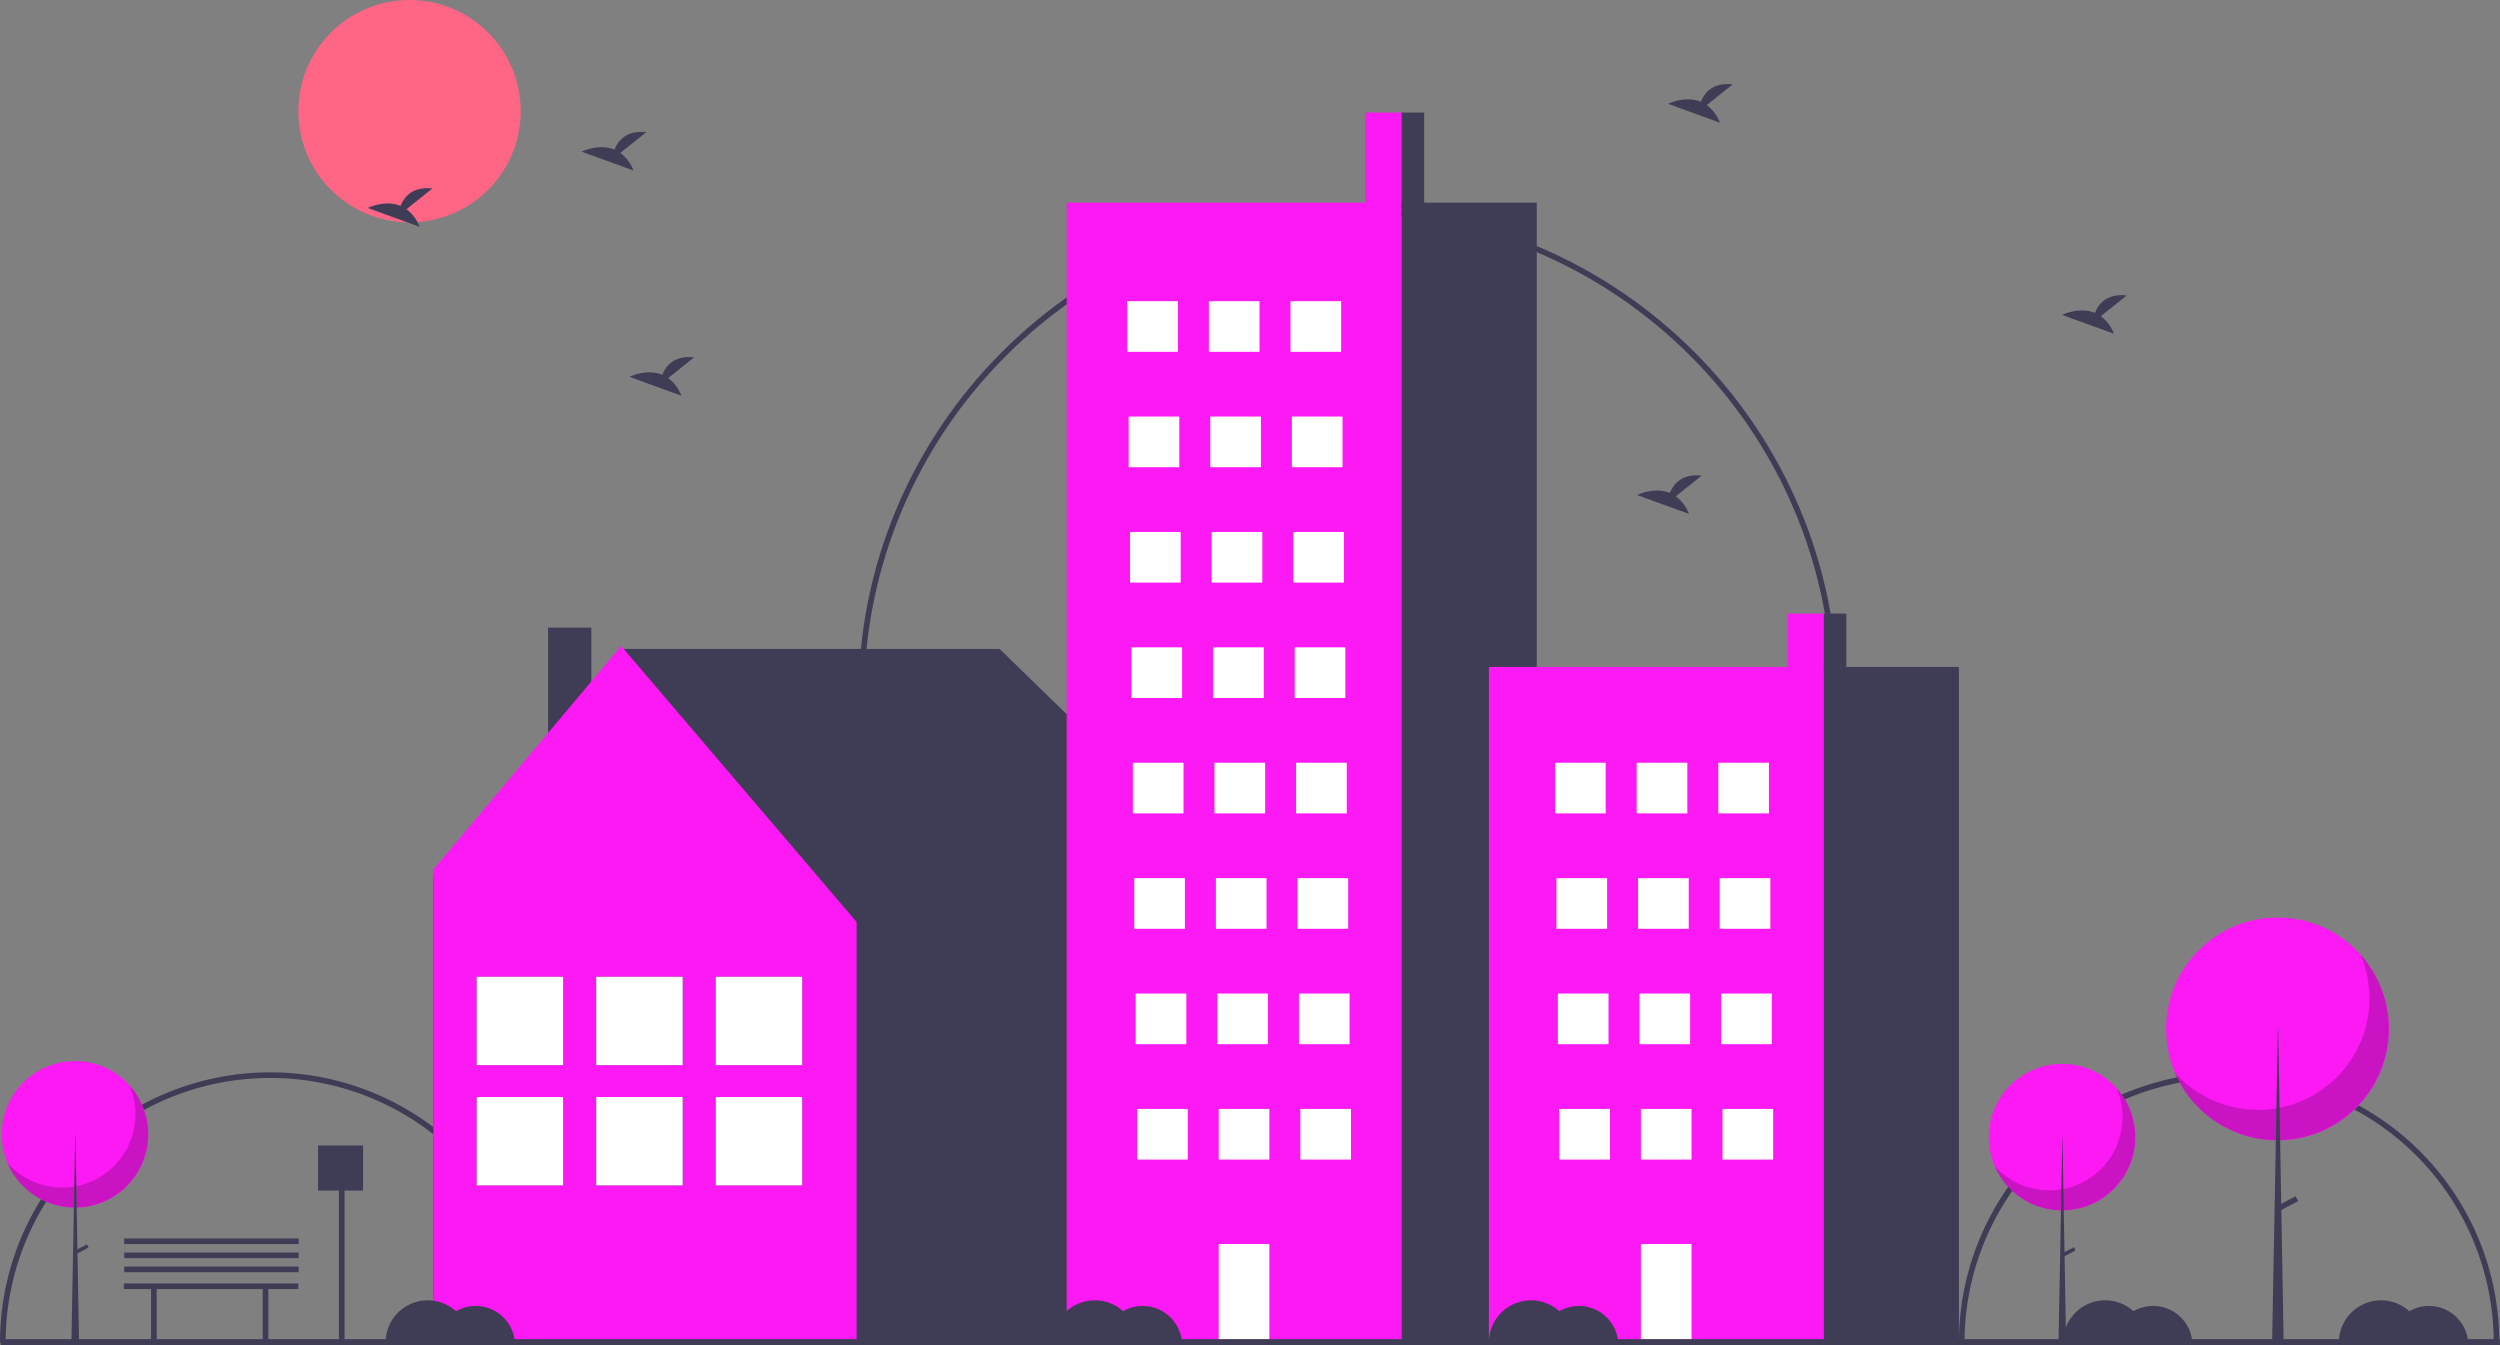 <svg xmlns="http://www.w3.org/2000/svg" id="b90746aa-ab89-4048-b48f-88833dcede4a" data-name="Layer 1" viewBox="0 0 888.244 478.033" class="injected-svg ClassicGrid__ImageFile-sc-td9pmq-4 fNAcXv grid_media" xmlns:xlink="http://www.w3.org/1999/xlink"><rect x="0" y="0" width="888.244" height="478.033" fill="#808080" stroke="none"/><title>quite_town</title><path d="M347.878,687.984h-2a94,94,0,0,0-188,0h-2a96,96,0,0,1,192,0Z" transform="translate(-155.878 -210.984)" fill="#3f3d56"></path><path d="M1043.878,687.984h-2a94,94,0,1,0-188,0h-2a96,96,0,1,1,192,0Z" transform="translate(-155.878 -210.984)" fill="#3f3d56"></path><path d="M808.878,458.984h-2c0-94.841-77.159-172-172-172-94.841,0-172,77.159-172,172h-2c0-95.944,78.056-174,174-174C730.822,284.984,808.878,363.04,808.878,458.984Z" transform="translate(-155.878 -210.984)" fill="#3f3d56"></path><circle cx="145.5" cy="39.5" r="39.5" fill="#ff6584"></circle><polygon points="153.891 311.384 221.752 230.567 355.171 230.567 436.705 309.983 435.058 311.042 435.646 311.042 435.646 476.227 153.984 476.227 153.984 311.042 153.891 311.384" fill="#3f3d56"></polygon><rect x="350.597" y="433.984" width="15.383" height="53.249" transform="translate(560.699 710.232) rotate(-180)" fill="#3f3d56"></rect><polygon points="220.694 229.508 304.345 327.581 304.345 476.227 153.984 476.227 153.984 308.924 220.694 229.508" fill="#fd19f4"></polygon><rect x="254.306" y="347.044" width="30.708" height="31.398" fill="#3f3d56"></rect><rect x="254.306" y="389.767" width="30.708" height="31.398" fill="#3f3d56"></rect><rect x="254.306" y="347.044" width="30.708" height="31.398" fill="#fff"></rect><rect x="254.306" y="389.767" width="30.708" height="31.398" fill="#fff"></rect><rect x="211.838" y="347.044" width="30.708" height="31.398" fill="#3f3d56"></rect><rect x="211.838" y="389.767" width="30.708" height="31.398" fill="#3f3d56"></rect><rect x="211.838" y="347.044" width="30.708" height="31.398" fill="#fff"></rect><rect x="211.838" y="389.767" width="30.708" height="31.398" fill="#fff"></rect><rect x="169.369" y="347.044" width="30.708" height="31.398" fill="#3f3d56"></rect><rect x="169.369" y="389.767" width="30.708" height="31.398" fill="#3f3d56"></rect><rect x="169.369" y="347.044" width="30.708" height="31.398" fill="#fff"></rect><rect x="169.369" y="389.767" width="30.708" height="31.398" fill="#fff"></rect><rect x="485" y="40" width="14" height="35" fill="#fd19f4"></rect><rect x="379" y="72" width="119" height="405" fill="#fd19f4"></rect><rect x="498" y="72" width="48" height="405" fill="#3f3d56"></rect><rect x="400.5" y="107" width="18" height="18" fill="#fff"></rect><rect x="429.5" y="107" width="18" height="18" fill="#fff"></rect><rect x="458.5" y="107" width="18" height="18" fill="#fff"></rect><rect x="401" y="148" width="18" height="18" fill="#fff"></rect><rect x="430" y="148" width="18" height="18" fill="#fff"></rect><rect x="459" y="148" width="18" height="18" fill="#fff"></rect><rect x="401.5" y="189" width="18" height="18" fill="#fff"></rect><rect x="430.5" y="189" width="18" height="18" fill="#fff"></rect><rect x="459.5" y="189" width="18" height="18" fill="#fff"></rect><rect x="402" y="230" width="18" height="18" fill="#fff"></rect><rect x="431" y="230" width="18" height="18" fill="#fff"></rect><rect x="460" y="230" width="18" height="18" fill="#fff"></rect><rect x="402.5" y="271" width="18" height="18" fill="#fff"></rect><rect x="431.5" y="271" width="18" height="18" fill="#fff"></rect><rect x="460.5" y="271" width="18" height="18" fill="#fff"></rect><rect x="403" y="312" width="18" height="18" fill="#fff"></rect><rect x="432" y="312" width="18" height="18" fill="#fff"></rect><rect x="461" y="312" width="18" height="18" fill="#fff"></rect><rect x="403.5" y="353" width="18" height="18" fill="#fff"></rect><rect x="432.5" y="353" width="18" height="18" fill="#fff"></rect><rect x="461.5" y="353" width="18" height="18" fill="#fff"></rect><rect x="404" y="394" width="18" height="18" fill="#fff"></rect><rect x="433" y="394" width="18" height="18" fill="#fff"></rect><rect x="433" y="442" width="18" height="34" fill="#fff"></rect><rect x="462" y="394" width="18" height="18" fill="#fff"></rect><rect x="498" y="40" width="8" height="34" fill="#3f3d56"></rect><rect x="635" y="218" width="14" height="20.744" fill="#fd19f4"></rect><rect x="529" y="236.966" width="119" height="240.034" fill="#fd19f4"></rect><rect x="648" y="236.966" width="48" height="240.034" fill="#3f3d56"></rect><rect x="552.5" y="271" width="18" height="18" fill="#fff"></rect><rect x="581.5" y="271" width="18" height="18" fill="#fff"></rect><rect x="610.5" y="271" width="18" height="18" fill="#fff"></rect><rect x="553" y="312" width="18" height="18" fill="#fff"></rect><rect x="582" y="312" width="18" height="18" fill="#fff"></rect><rect x="611" y="312" width="18" height="18" fill="#fff"></rect><rect x="553.5" y="353" width="18" height="18" fill="#fff"></rect><rect x="582.5" y="353" width="18" height="18" fill="#fff"></rect><rect x="611.5" y="353" width="18" height="18" fill="#fff"></rect><rect x="554" y="394" width="18" height="18" fill="#fff"></rect><rect x="583" y="394" width="18" height="18" fill="#fff"></rect><rect x="583" y="442" width="18" height="34" fill="#fff"></rect><rect x="612" y="394" width="18" height="18" fill="#fff"></rect><rect x="648" y="218" width="8" height="20.151" fill="#3f3d56"></rect><rect x="0.244" y="475.792" width="888" height="2.241" fill="#3f3d56"></rect><circle cx="732.66" cy="404.041" r="26.041" fill="#fd19f4"></circle><path d="M907.908,597.631A26.043,26.043,0,0,1,864.517,625.192a26.043,26.043,0,1,0,43.391-27.561Z" transform="translate(-155.878 -210.984)" opacity="0.2"></path><polygon points="732.731 404.041 732.803 404.041 734.09 477.87 731.372 477.87 732.731 404.041" fill="#3f3d56"></polygon><rect x="890.255" y="653.37" width="1.288" height="4.865" transform="translate(900.279 -649.012) rotate(62.234)" fill="#3f3d56"></rect><circle cx="809.218" cy="365.599" r="39.599" fill="#fd19f4"></circle><path d="M994.553,550.134a39.602,39.602,0,0,1-65.984,41.911,39.603,39.603,0,1,0,65.984-41.911Z" transform="translate(-155.878 -210.984)" opacity="0.2"></path><polygon points="809.327 365.599 809.436 365.599 811.394 477.87 807.26 477.87 809.327 365.599" fill="#3f3d56"></polygon><rect x="967.707" y="634.894" width="1.958" height="7.398" transform="translate(926.601 -727.036) rotate(62.234)" fill="#3f3d56"></rect><circle cx="26.66" cy="403.041" r="26.041" fill="#fd19f4"></circle><path d="M201.908,596.631A26.043,26.043,0,0,1,158.517,624.192a26.043,26.043,0,1,0,43.391-27.561Z" transform="translate(-155.878 -210.984)" opacity="0.2"></path><polygon points="26.731 403.041 26.803 403.041 28.09 476.87 25.372 476.87 26.731 403.041" fill="#3f3d56"></polygon><rect x="184.255" y="652.37" width="1.288" height="4.865" transform="translate(522.291 -24.836) rotate(62.234)" fill="#3f3d56"></rect><path d="M762.291,248.319l9.206-7.363c-7.151-.789-10.09,3.111-11.292,6.198-5.587-2.32-11.669.72-11.669.72l18.419,6.687A13.938,13.938,0,0,0,762.291,248.319Z" transform="translate(-155.878 -210.984)" fill="#3f3d56"></path><path d="M300.291,285.319l9.206-7.363c-7.151-.789-10.09,3.111-11.292,6.198-5.587-2.32-11.669.72-11.669.72l18.419,6.687A13.938,13.938,0,0,0,300.291,285.319Z" transform="translate(-155.878 -210.984)" fill="#3f3d56"></path><path d="M902.291,323.319l9.206-7.363c-7.151-.789-10.09,3.111-11.292,6.198-5.587-2.32-11.669.72-11.669.72l18.419,6.687A13.938,13.938,0,0,0,902.291,323.319Z" transform="translate(-155.878 -210.984)" fill="#3f3d56"></path><path d="M376.291,265.319l9.206-7.363c-7.151-.789-10.09,3.111-11.292,6.198-5.587-2.32-11.669.72-11.669.72l18.419,6.687A13.938,13.938,0,0,0,376.291,265.319Z" transform="translate(-155.878 -210.984)" fill="#3f3d56"></path><path d="M393.291,345.319l9.206-7.363c-7.151-.789-10.09,3.111-11.292,6.198-5.587-2.32-11.669.72-11.669.72l18.419,6.687A13.938,13.938,0,0,0,393.291,345.319Z" transform="translate(-155.878 -210.984)" fill="#3f3d56"></path><path d="M751.291,387.319l9.206-7.363c-7.151-.789-10.09,3.111-11.292,6.198-5.587-2.32-11.669.72-11.669.72l18.419,6.687A13.938,13.938,0,0,0,751.291,387.319Z" transform="translate(-155.878 -210.984)" fill="#3f3d56"></path><polygon points="106 456 44 456 44 458 53.669 458 53.669 477 55.669 477 55.669 458 93.331 458 93.331 477 95.331 477 95.331 458 106 458 106 456" fill="#3f3d56"></polygon><path d="M324.878,674.984a13.918,13.918,0,0,0-6.97,1.87A14.982,14.982,0,0,0,292.878,687.984h45.95A13.99,13.99,0,0,0,324.878,674.984Z" transform="translate(-155.878 -210.984)" fill="#3f3d56"></path><path d="M561.878,674.984a13.918,13.918,0,0,0-6.97,1.87A14.982,14.982,0,0,0,529.878,687.984h45.95A13.99,13.99,0,0,0,561.878,674.984Z" transform="translate(-155.878 -210.984)" fill="#3f3d56"></path><path d="M716.878,674.984a13.918,13.918,0,0,0-6.97,1.87A14.982,14.982,0,0,0,684.878,687.984h45.95A13.99,13.99,0,0,0,716.878,674.984Z" transform="translate(-155.878 -210.984)" fill="#3f3d56"></path><path d="M920.878,674.984a13.918,13.918,0,0,0-6.97,1.87A14.982,14.982,0,0,0,888.878,687.984h45.95A13.99,13.99,0,0,0,920.878,674.984Z" transform="translate(-155.878 -210.984)" fill="#3f3d56"></path><path d="M1018.878,674.984a13.918,13.918,0,0,0-6.97,1.87A14.982,14.982,0,0,0,986.878,687.984h45.95A13.99,13.99,0,0,0,1018.878,674.984Z" transform="translate(-155.878 -210.984)" fill="#3f3d56"></path><polygon points="129 407 113 407 113 423 120.417 423 120.417 476.912 122.417 476.912 122.417 423 129 423 129 407" fill="#3f3d56"></polygon><rect x="44.122" y="450.016" width="62" height="2" fill="#3f3d56"></rect><rect x="44.122" y="445.016" width="62" height="2" fill="#3f3d56"></rect><rect x="44.122" y="440.016" width="62" height="2" fill="#3f3d56"></rect></svg>